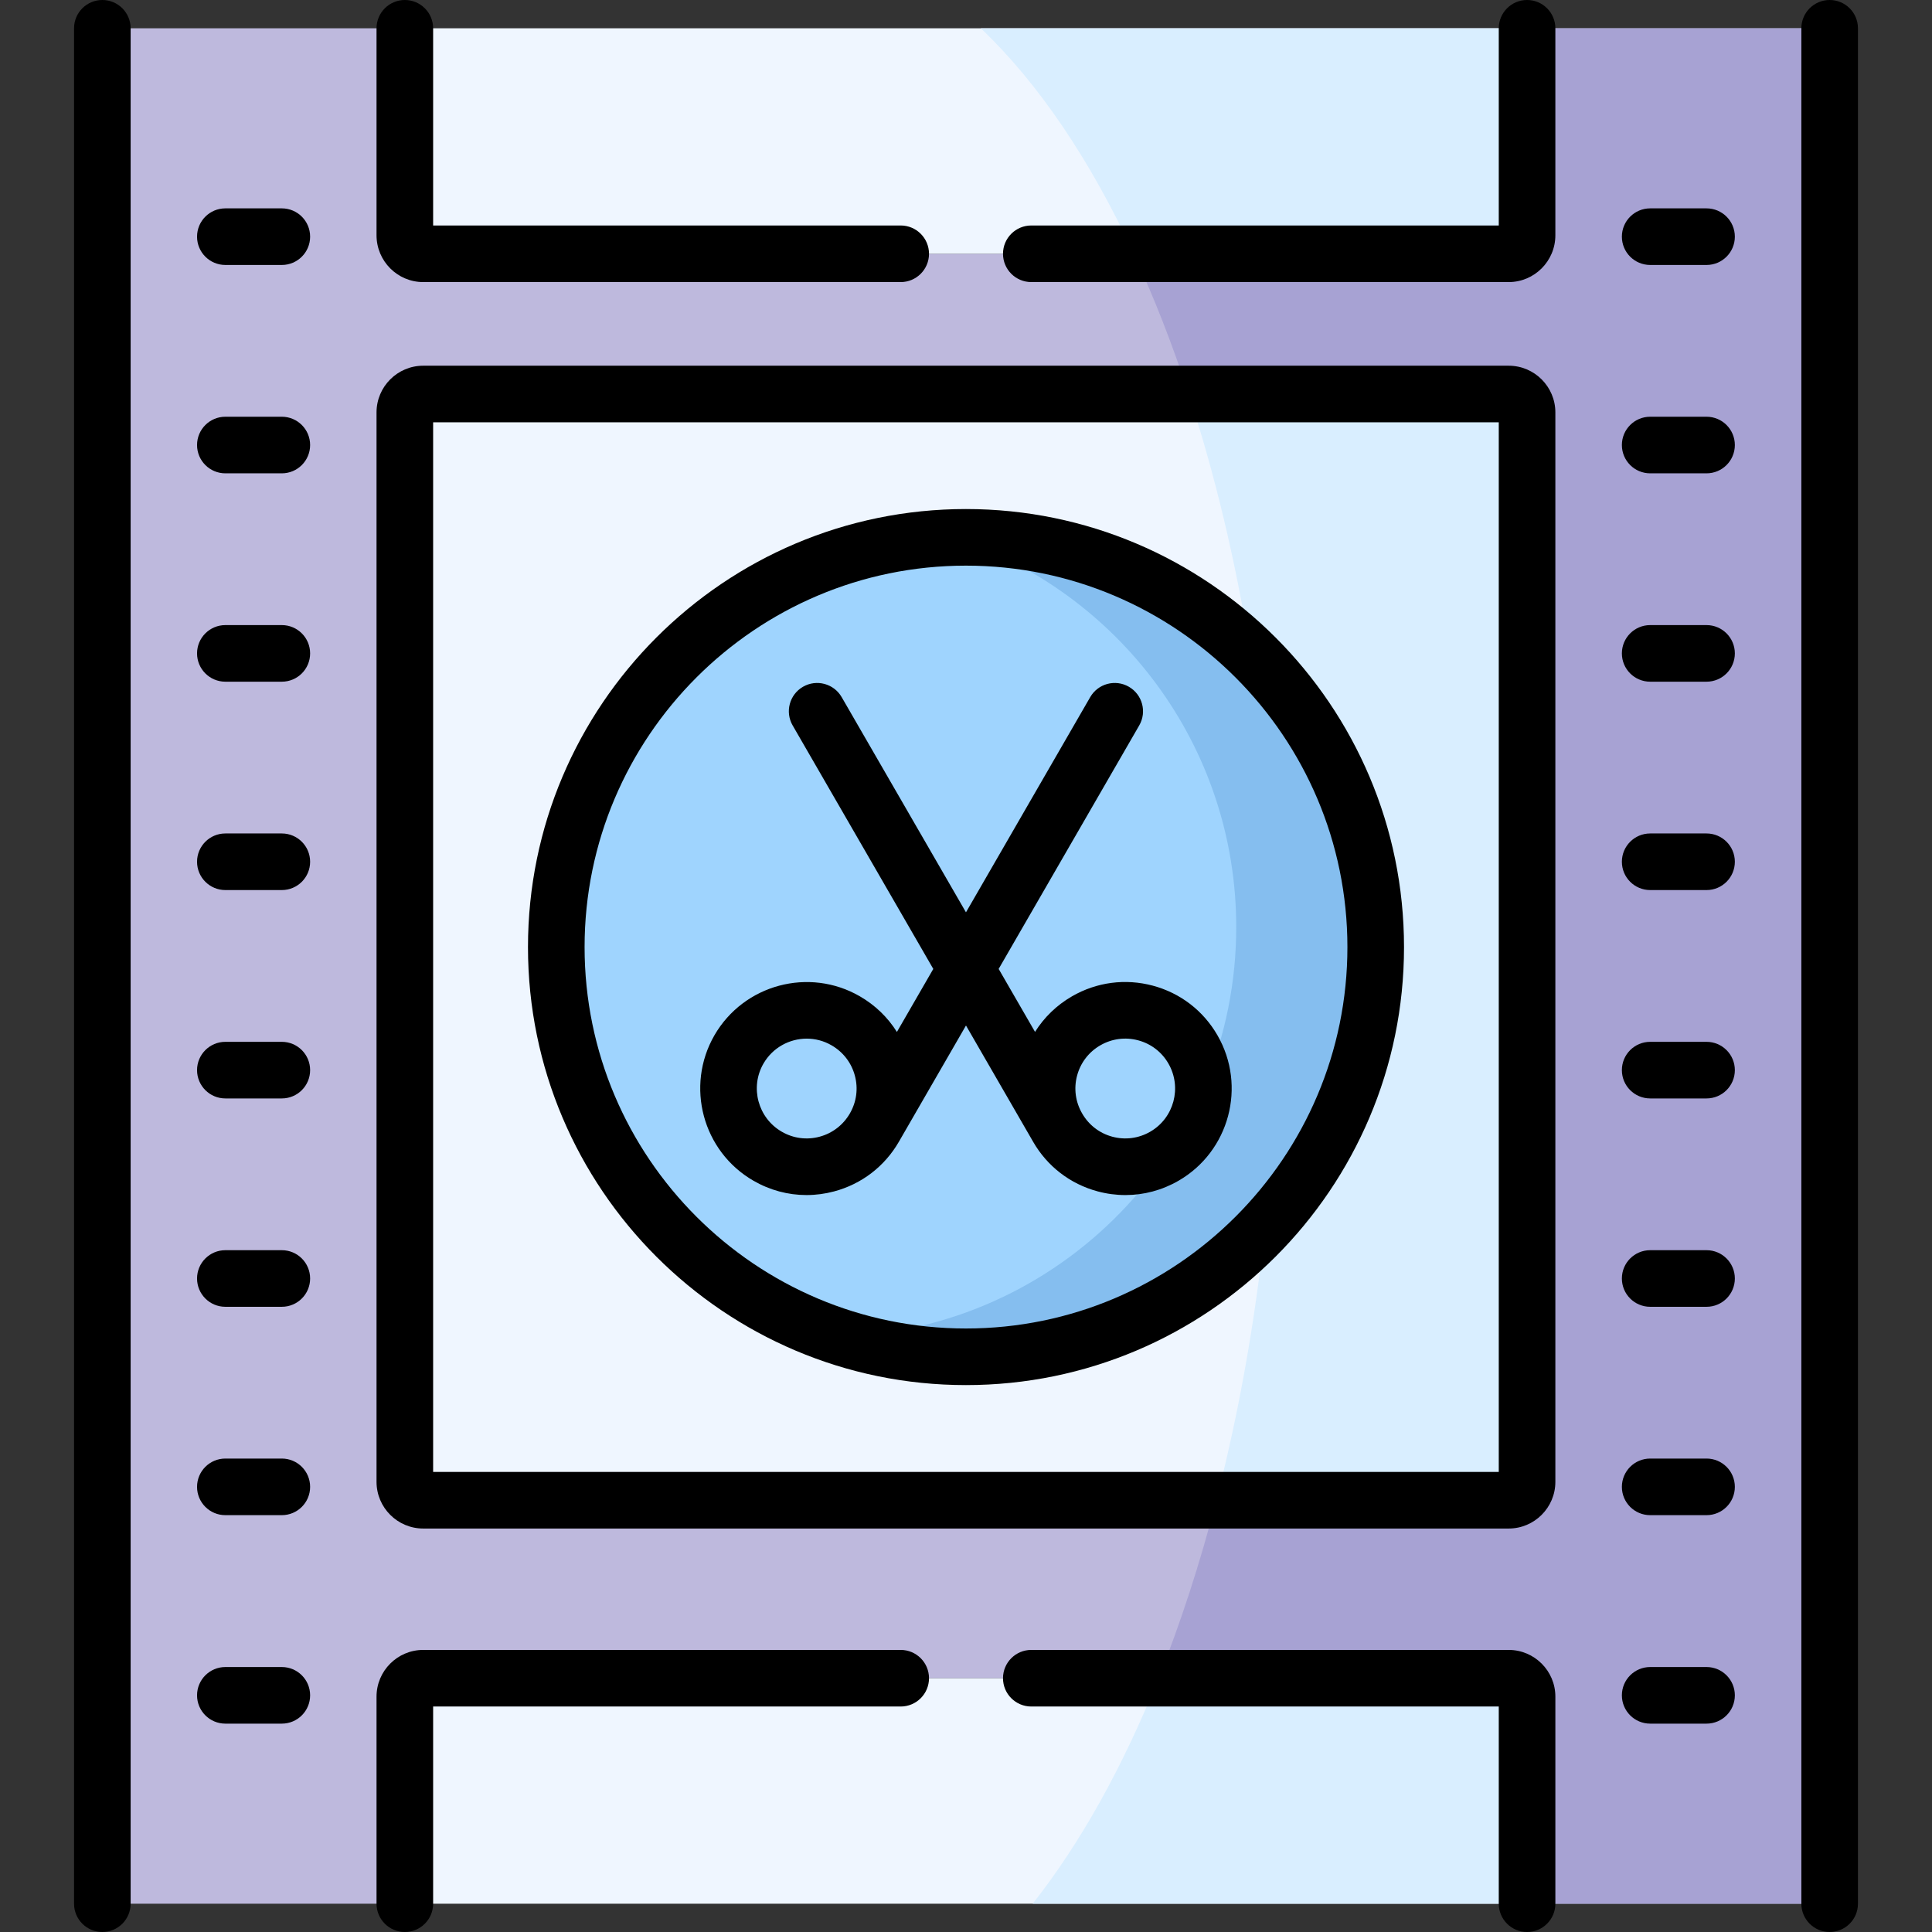 <svg id="Capa_1" enable-background="new 0 0 512 512" height="512" viewBox="0 0 512 512" width="512" xmlns="http://www.w3.org/2000/svg"><rect x="0" y="0" width="512" height="512" fill="#333333" stroke="none"/><g><g><path clip-rule="evenodd" d="m112.159 104.417h287.653c2.693 0 4.875 2.183 4.875 4.876v283.409c0 2.665-2.183 4.876-4.875 4.876h-287.653c-2.664 0-4.875-2.211-4.875-4.876v-283.41c0-2.692 2.211-4.875 4.875-4.875zm372.719 400.083v-497h-80.19v54.851c0 2.693-2.183 4.904-4.875 4.904h-287.654c-2.664 0-4.875-2.211-4.875-4.904v-54.851h-80.162v497h80.162v-54.879c0-2.693 2.211-4.876 4.875-4.876h122.312 38.635 126.706c2.693 0 4.875 2.183 4.875 4.876v54.879z" fill="#beb9dd" fill-rule="evenodd"/></g><g><path clip-rule="evenodd" d="m399.812 104.417h-287.653c-2.664 0-4.875 2.183-4.875 4.876v283.409c0 2.665 2.211 4.876 4.875 4.876h287.653c2.693 0 4.875-2.211 4.875-4.876v-283.41c.001-2.692-2.182-4.875-4.875-4.875z" fill="#eff6ff" fill-rule="evenodd"/></g><g><path clip-rule="evenodd" d="m112.159 67.255h287.653c2.693 0 4.875-2.211 4.875-4.904v-54.851h-297.403v54.851c0 2.692 2.211 4.904 4.875 4.904z" fill="#eff6ff" fill-rule="evenodd"/></g><g><path clip-rule="evenodd" d="m399.812 444.745h-287.653c-2.664 0-4.875 2.183-4.875 4.876v54.879h297.404v-54.879c0-2.693-2.183-4.876-4.876-4.876z" fill="#eff6ff" fill-rule="evenodd"/></g><g><path clip-rule="evenodd" d="m147.421 250.997c0 59.953 48.613 108.567 108.564 108.567 59.98 0 108.593-48.614 108.593-108.567 0-59.981-48.613-108.596-108.593-108.596-59.95 0-108.564 48.615-108.564 108.596z" fill="#9fd4fe" fill-rule="evenodd"/></g><g><path clip-rule="evenodd" d="m399.812 67.255h-99.352c5.329 11.452 10.204 23.896 14.541 37.162h84.811c2.693 0 4.875 2.183 4.875 4.876v283.409c0 2.665-2.183 4.876-4.875 4.876h-77.469c-4.365 16.838-9.496 32.627-15.335 47.169h92.804c2.693 0 4.875 2.183 4.875 4.876v54.877h80.19v-497h-80.19v54.851c.001 2.692-2.182 4.904-4.875 4.904z" fill="#a7a2d3" fill-rule="evenodd"/></g><g><path clip-rule="evenodd" d="m399.812 104.417h-84.811c6.86 20.92 12.387 43.909 16.355 68.429 20.466 19.729 33.221 47.452 33.221 78.151 0 28.687-11.14 54.794-29.31 74.183-2.721 25.625-7.115 49.947-12.926 72.397h77.469c2.693 0 4.875-2.211 4.875-4.876v-283.409c.003-2.692-2.18-4.875-4.873-4.875z" fill="#d9eeff" fill-rule="evenodd"/></g><g><path clip-rule="evenodd" d="m399.812 444.745h-92.804c-9.439 23.556-20.721 43.767-33.335 59.755h131.014v-54.879c.001-2.693-2.182-4.876-4.875-4.876z" fill="#d9eeff" fill-rule="evenodd"/></g><g><path clip-rule="evenodd" d="m300.46 67.255h99.352c2.693 0 4.875-2.211 4.875-4.904v-54.851h-144.761c15.25 14.513 28.998 34.866 40.534 59.755z" fill="#d9eeff" fill-rule="evenodd"/></g><g><path clip-rule="evenodd" d="m252.754 142.458c43.454 14.173 74.861 55.049 74.861 103.238 0 58.876-46.884 106.81-105.333 108.539 10.601 3.458 21.94 5.329 33.703 5.329 31.265 0 59.469-13.209 79.283-34.384 18.17-19.389 29.31-45.496 29.31-74.183 0-30.699-12.756-58.422-33.221-78.151-19.53-18.85-46.09-30.444-75.371-30.444-1.077-.001-2.154.028-3.232.056z" fill="#85beef" fill-rule="evenodd"/></g><g><path d="m74.686 55.219h-14.966c-4.142 0-7.5 3.357-7.5 7.5s3.358 7.5 7.5 7.5h14.966c4.142 0 7.5-3.357 7.5-7.5s-3.358-7.5-7.5-7.5z"/><path d="m74.686 110.438h-14.966c-4.142 0-7.5 3.357-7.5 7.5s3.358 7.5 7.5 7.5h14.966c4.142 0 7.5-3.357 7.5-7.5s-3.358-7.5-7.5-7.5z"/><path d="m74.686 165.657h-14.966c-4.142 0-7.5 3.357-7.5 7.5s3.358 7.5 7.5 7.5h14.966c4.142 0 7.5-3.357 7.5-7.5s-3.358-7.5-7.5-7.5z"/><path d="m74.686 220.876h-14.966c-4.142 0-7.5 3.357-7.5 7.5s3.358 7.5 7.5 7.5h14.966c4.142 0 7.5-3.357 7.5-7.5s-3.358-7.5-7.5-7.5z"/><path d="m74.686 276.096h-14.966c-4.142 0-7.5 3.357-7.5 7.5s3.358 7.5 7.5 7.5h14.966c4.142 0 7.5-3.357 7.5-7.5s-3.358-7.5-7.5-7.5z"/><path d="m74.686 331.314h-14.966c-4.142 0-7.5 3.357-7.5 7.5s3.358 7.5 7.5 7.5h14.966c4.142 0 7.5-3.357 7.5-7.5s-3.358-7.5-7.5-7.5z"/><path d="m74.686 386.533h-14.966c-4.142 0-7.5 3.357-7.5 7.5s3.358 7.5 7.5 7.5h14.966c4.142 0 7.5-3.357 7.5-7.5s-3.358-7.5-7.5-7.5z"/><path d="m74.686 441.781h-14.966c-4.142 0-7.5 3.357-7.5 7.5s3.358 7.5 7.5 7.5h14.966c4.142 0 7.5-3.357 7.5-7.5s-3.358-7.5-7.5-7.5z"/><path d="m399.812 437.245h-126.507c-4.142 0-7.5 3.357-7.5 7.5s3.358 7.5 7.5 7.5h123.883v52.255c0 4.143 3.358 7.5 7.5 7.5s7.5-3.357 7.5-7.5v-54.879c0-6.824-5.552-12.376-12.376-12.376z"/><path d="m238.695 437.245h-126.536c-6.824 0-12.375 5.552-12.375 12.376v54.879c0 4.143 3.358 7.5 7.5 7.5s7.5-3.357 7.5-7.5v-52.255h123.911c4.142 0 7.5-3.357 7.5-7.5s-3.358-7.5-7.5-7.5z"/><path d="m255.986 367.064c64.014 0 116.093-52.067 116.093-116.067 0-64.016-52.079-116.096-116.093-116.096-63.998 0-116.064 52.08-116.064 116.096-.001 64 52.066 116.067 116.064 116.067zm0-217.163c55.743 0 101.093 45.352 101.093 101.096 0 55.729-45.35 101.067-101.093 101.067-55.727 0-101.064-45.339-101.064-101.067-.001-55.744 45.337-101.096 101.064-101.096z"/><path d="m199.675 312.905c4.343 2.514 9.166 3.798 14.055 3.798 2.443 0 4.902-.32 7.326-.969 7.291-1.949 13.385-6.626 17.156-13.16.001-.002.002-.004.003-.005 0 0 .001-.001.001-.001l17.779-30.796 17.774 30.773c.002.003.003.005.004.008.002.003.004.006.005.009l.004.007c.001.001.002.002.002.003 3.753 6.523 9.821 11.193 17.09 13.15 2.439.657 4.915.982 7.376.982 4.888 0 9.714-1.283 14.065-3.794 13.472-7.775 18.099-25.074 10.318-38.558-3.758-6.525-9.838-11.192-17.12-13.143-7.28-1.948-14.887-.947-21.417 2.821-4.054 2.341-7.389 5.574-9.803 9.431l-9.64-16.689 37.255-64.53c2.071-3.587.842-8.174-2.745-10.245-3.588-2.071-8.174-.843-10.245 2.745l-32.927 57.033-32.942-57.034c-2.072-3.587-6.66-4.816-10.246-2.743-3.587 2.071-4.815 6.658-2.744 10.245l37.272 64.531-9.642 16.701c-2.416-3.86-5.754-7.097-9.813-9.441-13.453-7.785-30.74-3.162-38.54 10.312-7.776 13.483-3.136 30.782 10.339 38.559zm85.766-27.863c.911-3.406 3.097-6.254 6.154-8.019 3.062-1.768 6.625-2.238 10.039-1.324 3.405.912 6.247 3.093 8.005 6.146 3.65 6.325 1.487 14.433-4.821 18.073-3.066 1.77-6.631 2.238-10.043 1.32-3.401-.916-6.239-3.102-8.005-6.177l-.001-.001c-1.767-3.054-2.239-6.611-1.328-10.018zm-83.114-3.189c2.451-4.233 6.9-6.603 11.465-6.603 2.238 0 4.504.569 6.576 1.769.002.001.005.003.008.005 3.068 1.771 5.262 4.628 6.175 8.045.91 3.4.44 6.948-1.325 9.999v.001c-1.771 3.069-4.628 5.262-8.045 6.176-3.4.909-6.948.44-10-1.326-6.32-3.648-8.495-11.756-4.854-18.066z"/><path d="m452.252 55.219h-14.938c-4.142 0-7.5 3.357-7.5 7.5s3.358 7.5 7.5 7.5h14.938c4.142 0 7.5-3.357 7.5-7.5s-3.358-7.5-7.5-7.5z"/><path d="m452.252 110.438h-14.938c-4.142 0-7.5 3.357-7.5 7.5s3.358 7.5 7.5 7.5h14.938c4.142 0 7.5-3.357 7.5-7.5s-3.358-7.5-7.5-7.5z"/><path d="m452.252 165.657h-14.938c-4.142 0-7.5 3.357-7.5 7.5s3.358 7.5 7.5 7.5h14.938c4.142 0 7.5-3.357 7.5-7.5s-3.358-7.5-7.5-7.5z"/><path d="m452.252 220.876h-14.938c-4.142 0-7.5 3.357-7.5 7.5s3.358 7.5 7.5 7.5h14.938c4.142 0 7.5-3.357 7.5-7.5s-3.358-7.5-7.5-7.5z"/><path d="m452.252 276.096h-14.938c-4.142 0-7.5 3.357-7.5 7.5s3.358 7.5 7.5 7.5h14.938c4.142 0 7.5-3.357 7.5-7.5s-3.358-7.5-7.5-7.5z"/><path d="m452.252 331.314h-14.938c-4.142 0-7.5 3.357-7.5 7.5s3.358 7.5 7.5 7.5h14.938c4.142 0 7.5-3.357 7.5-7.5s-3.358-7.5-7.5-7.5z"/><path d="m452.252 386.533h-14.938c-4.142 0-7.5 3.357-7.5 7.5s3.358 7.5 7.5 7.5h14.938c4.142 0 7.5-3.357 7.5-7.5s-3.358-7.5-7.5-7.5z"/><path d="m452.252 441.781h-14.938c-4.142 0-7.5 3.357-7.5 7.5s3.358 7.5 7.5 7.5h14.938c4.142 0 7.5-3.357 7.5-7.5s-3.358-7.5-7.5-7.5z"/><path d="m399.812 96.917h-287.653c-6.824 0-12.375 5.552-12.375 12.375v283.409c0 6.824 5.552 12.376 12.375 12.376h287.653c6.824 0 12.375-5.552 12.375-12.376v-283.409c.001-6.823-5.551-12.375-12.375-12.375zm-2.624 293.16h-282.404v-278.16h282.404z"/><path d="m484.878 0c-4.142 0-7.5 3.357-7.5 7.5v497c0 4.143 3.358 7.5 7.5 7.5s7.5-3.357 7.5-7.5v-497c0-4.143-3.358-7.5-7.5-7.5z"/><path d="m27.122 0c-4.142 0-7.5 3.357-7.5 7.5v497c0 4.143 3.358 7.5 7.5 7.5s7.5-3.357 7.5-7.5v-497c0-4.143-3.358-7.5-7.5-7.5z"/><path d="m112.159 74.755h126.536c4.142 0 7.5-3.357 7.5-7.5s-3.358-7.5-7.5-7.5h-123.911v-52.255c0-4.143-3.358-7.5-7.5-7.5s-7.5 3.357-7.5 7.5v54.851c0 6.839 5.551 12.404 12.375 12.404z"/><path d="m404.688 0c-4.142 0-7.5 3.357-7.5 7.5v52.255h-123.883c-4.142 0-7.5 3.357-7.5 7.5s3.358 7.5 7.5 7.5h126.507c6.824 0 12.375-5.564 12.375-12.404v-54.851c.001-4.143-3.357-7.5-7.499-7.5z"/></g></g></svg>
